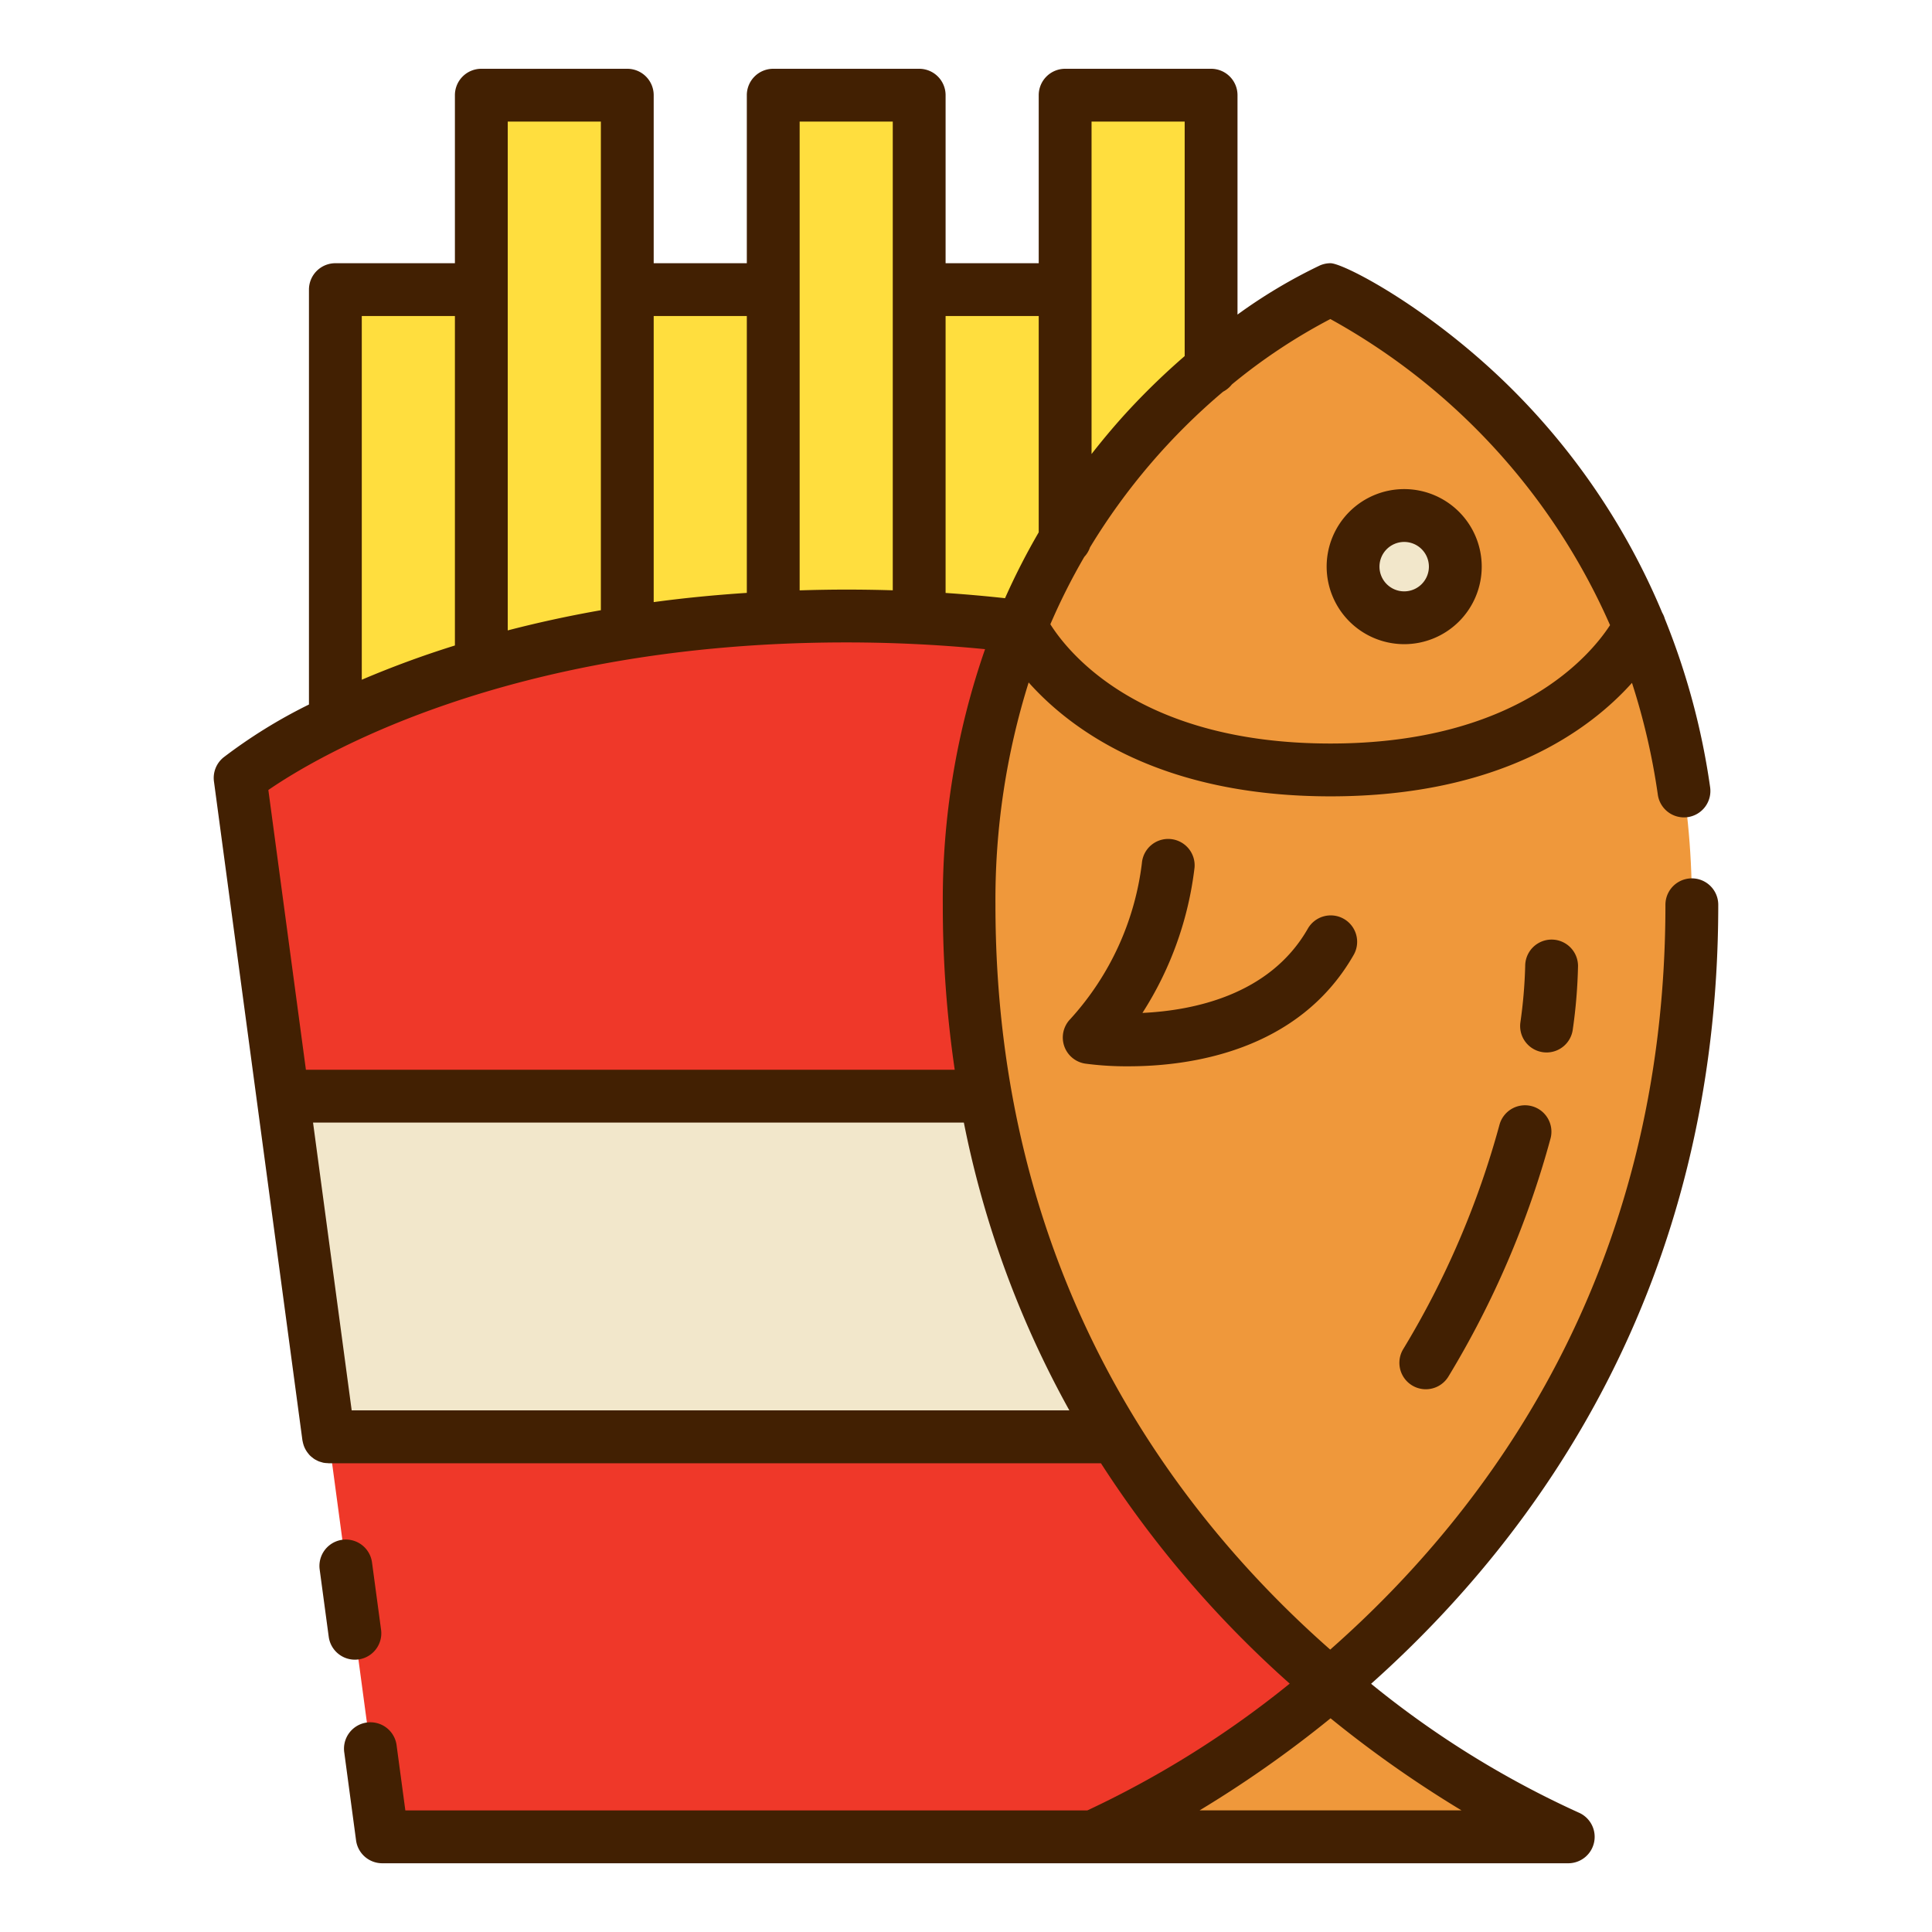 <svg height="512" viewBox="0 0 128 128" width="512" xmlns="http://www.w3.org/2000/svg"><g><path d="m88.147 111.678c-11.081-9.3-23.942-25.7-23.942-51.735a48.179 48.179 0 0 1 3.472-18.436 94.42 94.42 0 0 0 -11.614-.7c-27.075 0-40.157 10.729-40.157 10.729l9.418 70.153h47.076a65.645 65.645 0 0 0 15.744-10.009z" fill="#ef3829"/><path d="m88.149 19.188s-23.944 10.551-23.944 40.755c0 45.733 39.693 61.749 39.693 61.749h-31.498s39.692-16.016 39.692-61.749c0-30.2-23.944-40.755-23.944-40.755z" fill="#ef983b"/><path d="m65.294 72.622h-46.558l3.03 22.568h52.051a63.975 63.975 0 0 1 -8.523-22.568z" fill="#f2e7cb"/><circle cx="93.03" cy="37.54" fill="#f2e7cb" r="3.386"/><path d="m80.24 6.308h-9.67v12.88h-9.67v-12.88h-9.67v12.88h-9.67v-12.88h-9.67v12.88h-9.67v28.59a64.97 64.97 0 0 1 13.2-4.65 88.4 88.4 0 0 1 20.64-2.32 93.845 93.845 0 0 1 11.61.7 43.989 43.989 0 0 1 12.57-17.108z" fill="#ffde3e"/><g fill="#422002"><path d="m23.747 109.942a1.749 1.749 0 0 0 1.5-1.966l-.6-4.46a1.749 1.749 0 1 0 -3.468.464l.6 4.46a1.751 1.751 0 0 0 1.732 1.518 1.723 1.723 0 0 0 .236-.016z"/><path d="m104.552 120.07a62.969 62.969 0 0 1 -13.713-8.515c10.99-9.805 23-26.31 23-51.611a1.75 1.75 0 0 0 -3.5 0c0 24.322-11.694 40.087-22.209 49.346-10.507-9.25-22.179-25-22.179-49.346a48.126 48.126 0 0 1 2.2-14.73c2.777 3.115 8.709 7.546 20 7.546 11.254 0 17.184-4.406 19.972-7.519a44.512 44.512 0 0 1 1.711 7.4 1.75 1.75 0 1 0 3.464-.5 47.424 47.424 0 0 0 -2.998-11.141 1.775 1.775 0 0 0 -.175-.408 45.842 45.842 0 0 0 -10.369-15.222c-5.282-5.118-10.756-7.931-11.607-7.931a1.754 1.754 0 0 0 -.706.149 34.678 34.678 0 0 0 -5.455 3.253v-14.534a1.749 1.749 0 0 0 -1.75-1.75h-9.67a1.75 1.75 0 0 0 -1.75 1.75v11.132h-6.17v-11.132a1.749 1.749 0 0 0 -1.75-1.75h-9.669a1.749 1.749 0 0 0 -1.75 1.75v11.132h-6.17v-11.132a1.75 1.75 0 0 0 -1.75-1.75h-9.67a1.749 1.749 0 0 0 -1.75 1.75v11.132h-7.92a1.75 1.75 0 0 0 -1.75 1.75v27.487a34.185 34.185 0 0 0 -5.669 3.511 1.751 1.751 0 0 0 -.625 1.585l5.861 43.651c0 .021.01.039.014.06.009.054.022.106.036.159a1.7 1.7 0 0 0 .051.162 1.477 1.477 0 0 0 .063.147c.025.051.051.1.08.147s.056.089.088.131.068.086.1.127.072.078.111.115.081.068.123.1a1.413 1.413 0 0 0 .133.1c.044.028.091.051.138.075a1.573 1.573 0 0 0 .149.072c.052.021.108.035.162.051s.1.032.151.042a1.816 1.816 0 0 0 .245.025c.029 0 .057.008.086.008h51.174a70.772 70.772 0 0 0 12.507 14.6 65.114 65.114 0 0 1 -13.406 8.4h-45.186l-.575-4.28a1.75 1.75 0 1 0 -3.468.465l.778 5.8a1.75 1.75 0 0 0 1.734 1.517h78.576a1.75 1.75 0 0 0 .655-3.373zm-16.413-98.933a42.85 42.85 0 0 1 18.531 20.28c-1.284 1.976-6.137 7.843-18.52 7.843-12.561 0-17.345-5.973-18.561-7.9a41.283 41.283 0 0 1 2.249-4.467 1.748 1.748 0 0 0 .378-.63 42.021 42.021 0 0 1 8.819-10.314 1.756 1.756 0 0 0 .579-.479 37.714 37.714 0 0 1 6.525-4.333zm-15.821-13.08h6.17v15.534a47.1 47.1 0 0 0 -3.59 3.456c-.845.905-1.713 1.923-2.58 3.033zm-3.5 12.882v14.328a45.154 45.154 0 0 0 -2.232 4.365q-1.945-.213-3.938-.348v-18.345zm-15.839-12.882h6.169v31.052q-1.535-.047-3.085-.047c-1.051 0-2.074.02-3.084.051zm-3.5 12.882v18.341q-3.242.213-6.17.611v-18.952zm-15.84-12.882h6.17v32.371c-2.208.388-4.261.842-6.17 1.338zm-9.67 12.882h6.17v21.826a65.224 65.224 0 0 0 -6.17 2.269zm32.094 21.623c3.126 0 6.206.154 9.2.447a50.5 50.5 0 0 0 -2.8 16.935 74.676 74.676 0 0 0 .79 10.93h-42.986l-2.488-18.535c3.121-2.149 15.805-9.777 38.284-9.777zm-32.763 50.879-2.56-19.067h43.118a65.527 65.527 0 0 0 6.99 19.067zm56.178 26.5a76.174 76.174 0 0 0 8.675-6.1 76.173 76.173 0 0 0 8.674 6.1z"/><path d="m93.03 42.678a5.137 5.137 0 1 0 -5.136-5.136 5.143 5.143 0 0 0 5.136 5.136zm0-6.773a1.637 1.637 0 1 1 -1.636 1.637 1.639 1.639 0 0 1 1.636-1.637z"/><path d="m101.492 73.288a1.752 1.752 0 0 0 -2.147 1.23 58.03 58.03 0 0 1 -6.377 14.863 1.75 1.75 0 1 0 2.993 1.819 61.481 61.481 0 0 0 6.762-15.759 1.75 1.75 0 0 0 -1.231-2.153z"/><path d="m104.2 68.211a34.314 34.314 0 0 0 .348-4.211 1.75 1.75 0 0 0 -3.5 0 31.974 31.974 0 0 1 -.319 3.744 1.75 1.75 0 0 0 1.5 1.968 1.723 1.723 0 0 0 .236.016 1.75 1.75 0 0 0 1.735-1.517z"/><path d="m77.54 55.588a1.747 1.747 0 0 0 -1.887 1.6 18.7 18.7 0 0 1 -4.744 10.33 1.749 1.749 0 0 0 .995 2.95 20.725 20.725 0 0 0 2.857.177c4.018 0 11.234-.963 14.906-7.351a1.75 1.75 0 1 0 -3.034-1.744c-2.526 4.393-7.593 5.4-10.944 5.559a22.746 22.746 0 0 0 3.453-9.635 1.751 1.751 0 0 0 -1.602-1.886z"/></g></g></svg>